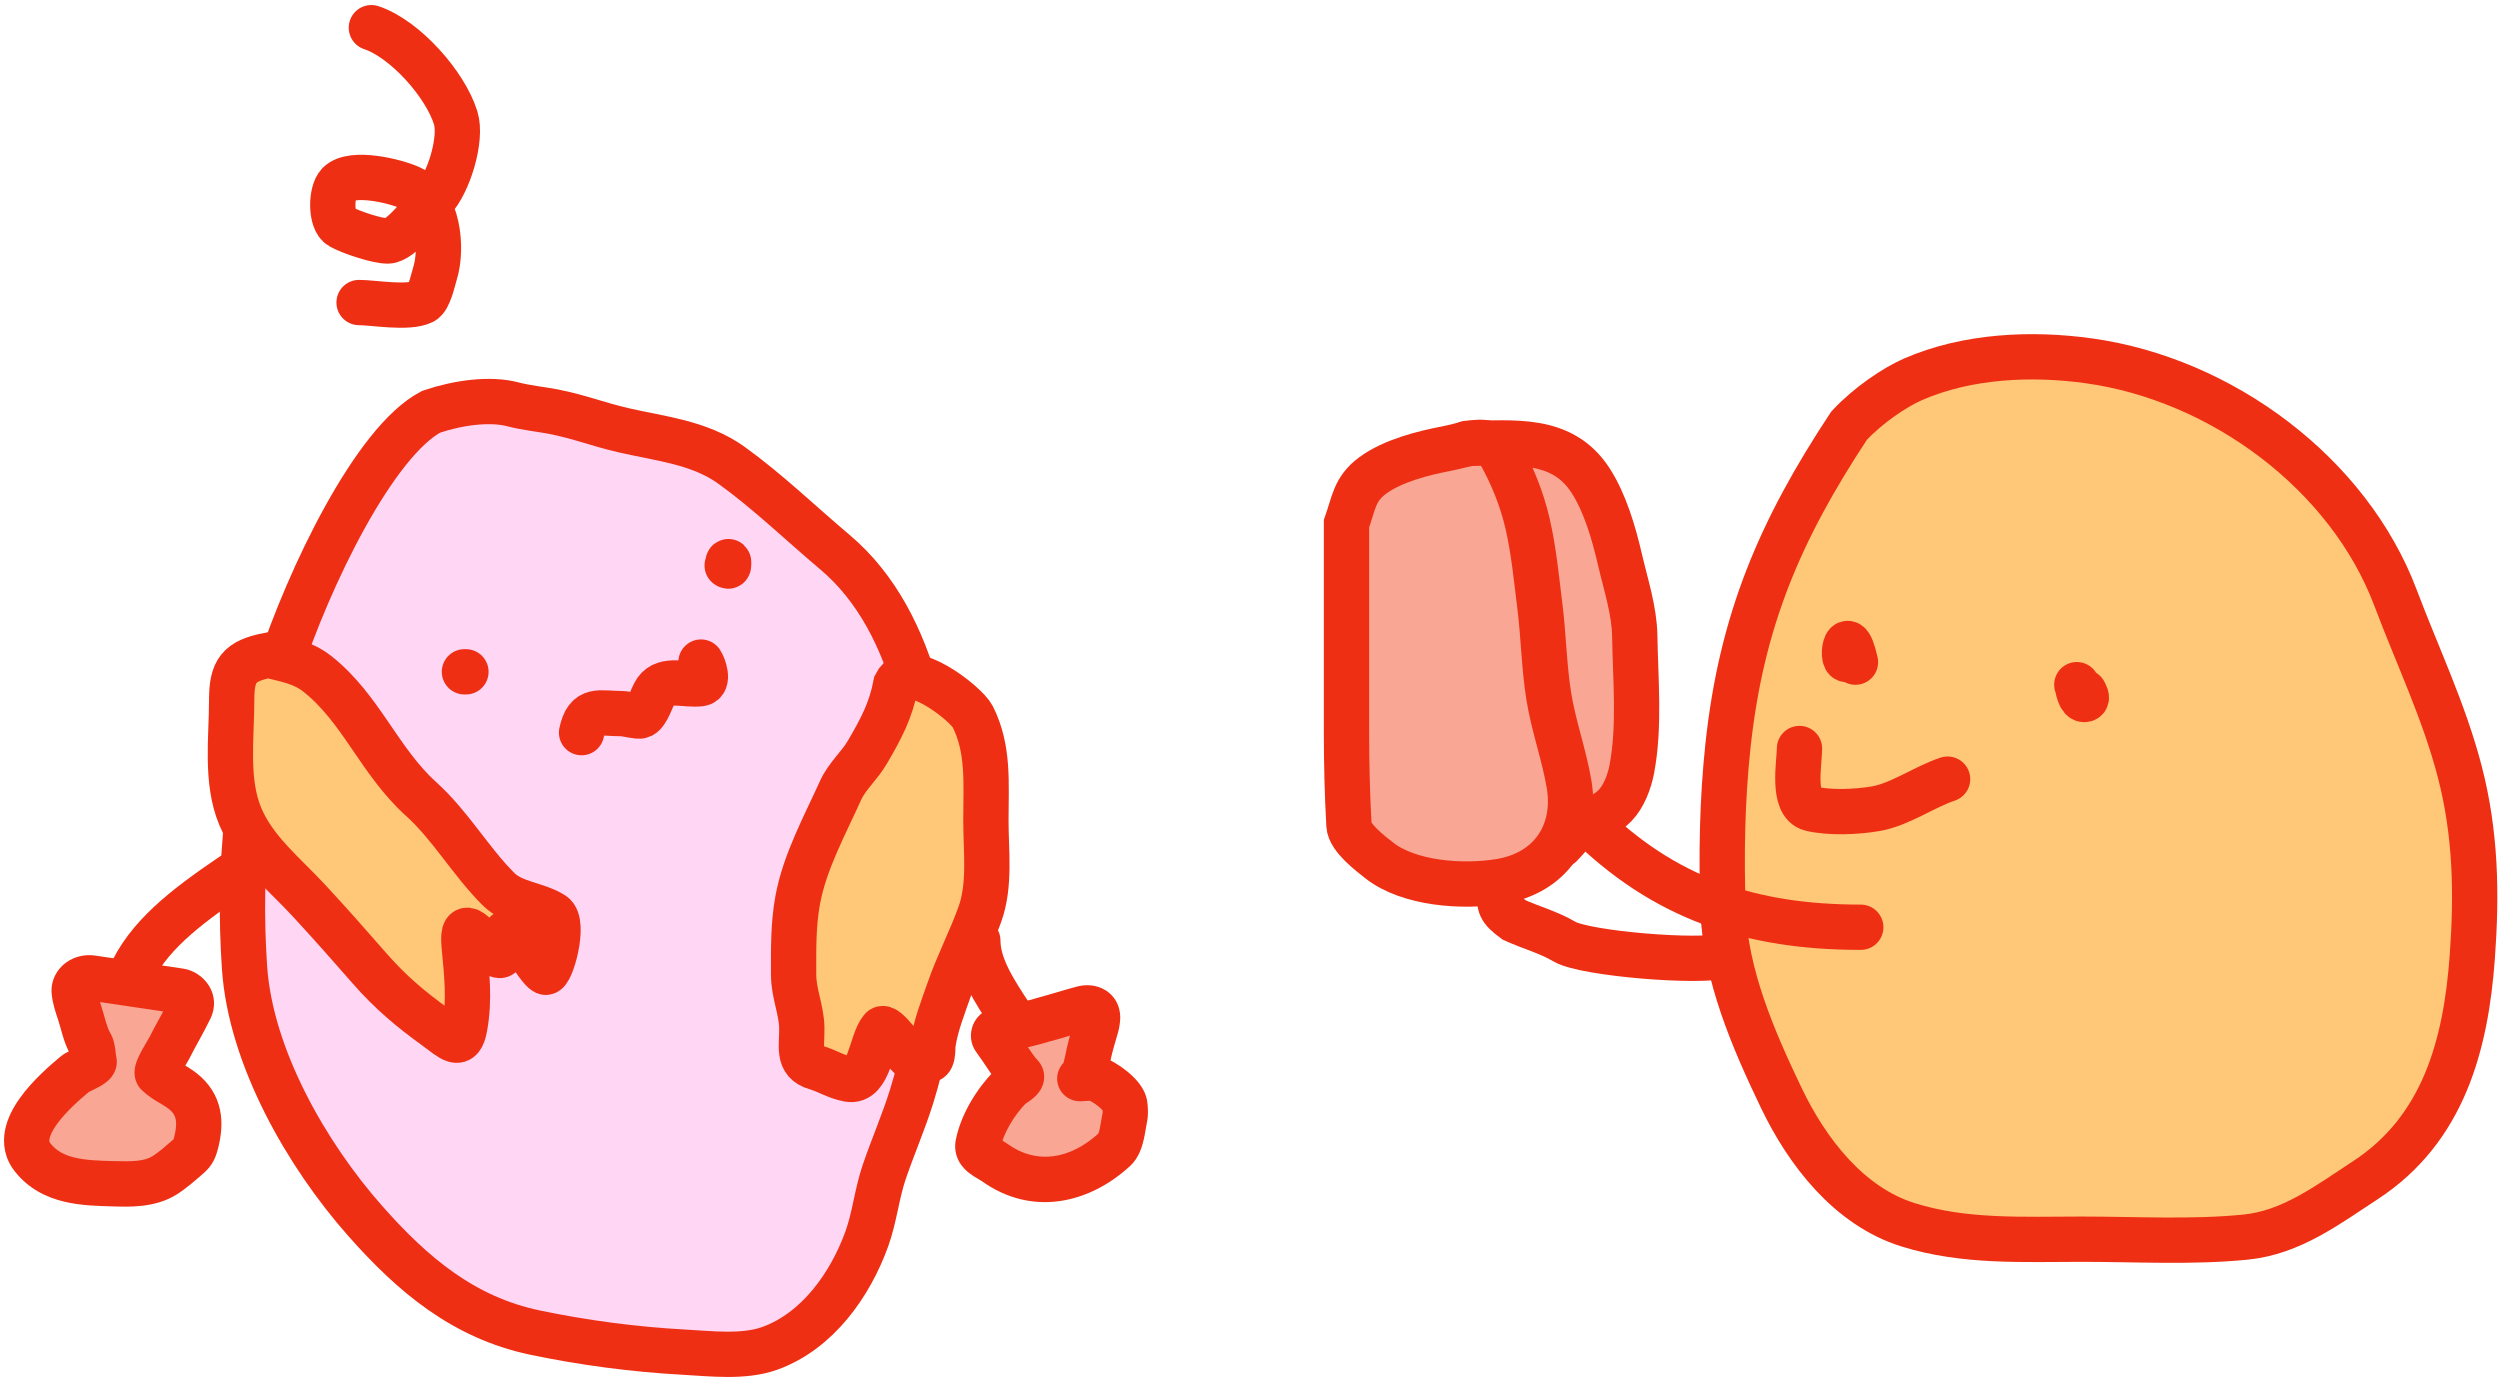 <svg width="395" height="218" viewBox="0 0 395 218" fill="none" xmlns="http://www.w3.org/2000/svg">
<path d="M43.936 106.112C48.82 91.069 59.215 69.708 68.139 65.049C72.436 63.604 77.4 62.937 81.008 63.878C83.236 64.459 85.64 64.681 87.482 65.049C91.725 65.897 94.292 66.999 98.515 67.977C104.25 69.306 110.538 69.891 115.543 73.491C121.283 77.619 126.536 82.706 131.941 87.262C145.25 98.48 148.053 119.617 148.053 135.836C148.053 148.751 147.899 160.859 144.043 173.214C142.779 177.263 141.077 181.152 139.711 185.161C138.53 188.625 138.199 192.304 136.954 195.749C134.345 202.967 129.196 210.29 121.666 213.025C117.522 214.53 112.24 213.867 107.953 213.633C100.17 213.209 92.196 212.151 84.573 210.557C73.219 208.183 65.203 201.394 57.685 192.887C48.448 182.436 39.604 167.034 38.637 152.898C37.563 137.194 39.073 121.092 43.936 106.112Z" fill="#FFD6F3" stroke="#EE2F14" stroke-width="7.157" stroke-linecap="round"/>
<path d="M36.605 110.606C36.605 105.95 37.734 104.433 42.398 103.522C45.274 104.241 47.79 104.623 50.122 106.456C57.038 111.894 59.864 120.193 66.498 126.206C71.293 130.552 74.243 135.959 78.763 140.482C81.075 142.795 84.823 142.844 87.38 144.489C89.392 145.783 87.03 154.02 86.165 153.613C84.87 153.003 81.384 145.945 79.871 147.459C78.533 148.798 80.742 152.933 77.154 149.856C75.388 148.341 72.894 144.538 73.328 149.319C73.732 153.77 74.242 157.83 73.435 162.271C72.794 165.801 71.447 164.194 68.787 162.271C64.917 159.475 61.695 156.778 58.489 153.112C55.287 149.451 52.068 145.804 48.763 142.235C44.9 138.063 40.21 134.365 37.964 128.997C35.62 123.393 36.605 116.566 36.605 110.606Z" fill="#FFC778" stroke="#EE2F14" stroke-width="7.157" stroke-linecap="round"/>
<path d="M137.026 118.879C139.166 115.224 140.746 112.326 141.552 108.071C143.569 104.051 152.662 111.176 153.691 113.225C156.274 118.374 155.774 123.708 155.774 129.652C155.774 134.586 156.492 139.831 154.804 144.504C153.349 148.531 151.351 152.368 149.956 156.386C148.998 159.142 147.793 162.148 147.406 165.047C147.35 165.46 147.528 168.367 146.22 167.194C145.733 166.757 145.43 164.905 145.43 166.371C145.43 167.417 144.636 167.617 143.814 166.98C142.877 166.253 139.938 161.822 139.289 162.613C137.605 164.664 137.378 171.12 134.081 170.523C132.138 170.17 130.608 169.145 128.91 168.662C125.883 167.8 126.753 165.319 126.683 162.327C126.616 159.469 125.39 156.982 125.39 153.952C125.39 149.94 125.318 146.151 126.037 142.214C127.134 136.199 130.331 130.378 132.824 124.856C133.81 122.674 135.793 120.986 137.026 118.879Z" fill="#FFC778" stroke="#EE2F14" stroke-width="7.157" stroke-linecap="round"/>
<path d="M242.529 75.081C242.857 76.521 243.418 78.105 244.518 79.163C244.854 79.486 244.344 78.246 244.308 78.176C243.959 77.491 243.539 76.85 243.202 76.157C243.049 75.844 242.982 75.533 243.337 75.888C244.251 76.802 245.422 77.473 246.432 78.281C247.587 79.205 248.53 80.29 249.362 81.51C250.502 83.181 250.977 84.963 250.782 86.93C250.556 89.215 250.072 91.496 249.661 93.755C249.556 94.331 249.172 93.154 249.168 93.142C248.673 91.906 248.171 90.671 247.717 89.419C247.071 87.637 246.505 85.823 245.833 84.052C245.762 83.863 245.685 83.562 245.49 83.454C245.448 83.43 245.267 83.424 245.303 83.424C245.646 83.424 245.711 83.361 245.766 83.028C245.874 82.381 247.377 84.911 247.381 84.919C249.65 89.261 249.261 94.648 249.676 99.392C249.847 101.343 250.342 105.087 252.861 105.566C253.67 105.721 253.279 103.681 253.242 103.428C252.864 100.84 252.007 98.32 251.321 95.803C250.98 94.555 250.622 93.302 250.349 92.036C250.33 91.951 250.317 91.718 250.266 91.789C250.112 92.005 250.2 92.952 250.199 93.112C250.181 97.38 249.905 101.786 250.708 106C250.81 106.538 250.973 107.897 251.537 108.235C251.875 108.438 251.948 104.477 251.948 104.266C251.952 102.872 251.859 101.492 251.821 100.102C251.801 99.334 251.87 98.529 251.679 97.777C251.191 95.851 250.576 100.456 250.543 100.662C250.022 103.948 248.978 108.178 250.438 111.367C251.125 112.867 251.814 114.155 251.814 115.838C251.814 116.618 252.019 116.865 252.218 115.83C252.624 113.712 252.621 111.513 252.621 109.364C252.621 108.55 252.513 108.149 252.27 109.252C251.665 111.996 251.276 114.549 251.276 117.378C251.276 119.634 251.985 121.615 252.689 123.725C252.852 124.214 252.896 124.721 253.032 125.197C253.059 125.292 253.16 124.523 253.16 124.33" stroke="#FAA694" stroke-width="7.157" stroke-linecap="round"/>
<path d="M36.639 138.354C29.154 143.434 23.218 148.03 20.47 154.389C19.329 157.03 16.692 164.324 20.47 166.267" stroke="#EE2F14" stroke-width="7.157" stroke-linecap="round"/>
<path d="M154.495 148.612C154.495 156.679 164.992 164.545 164.992 172.47" stroke="#EE2F14" stroke-width="7.157" stroke-linecap="round"/>
<path d="M73.617 106.146C73.602 106.146 73.258 106.146 73.425 106.146C73.553 106.146 73.612 106.146 73.617 106.146C73.634 106.146 73.484 106.146 73.484 106.146" stroke="#EE2F14" stroke-width="7.157" stroke-linecap="round"/>
<path d="M114.892 89.35C114.977 89.399 115.127 89.607 115.127 89.195C115.127 89.083 115.144 88.781 115.101 88.739C115.009 88.653 114.951 89.216 115.033 89.35" stroke="#EE2F14" stroke-width="7.157" stroke-linecap="round"/>
<path d="M91.889 115.757C92.751 111.73 94.629 112.755 98.321 112.755C98.904 112.755 100.881 113.309 101.323 113.088C102.374 112.562 102.967 110.12 103.633 109.158C105.116 107.016 108.332 108.354 110.709 108.014C112.096 107.816 111.204 105.278 110.756 104.607" stroke="#EE2F14" stroke-width="7.157" stroke-linecap="round"/>
<path d="M212.746 115.683V93.796L212.746 82.745C213.909 79.504 213.971 77.284 216.877 75.132C220.008 72.813 224.872 71.577 228.599 70.871C231.397 70.341 235.351 68.664 236.926 71.477C238.902 75.007 240.448 78.797 241.359 82.745C242.349 87.032 242.761 91.47 243.306 95.829C243.897 100.561 243.95 105.306 244.712 110.038C245.47 114.75 247.121 119.227 247.912 123.902C249.221 131.634 244.988 137.935 237.055 139.257C231.106 140.249 222.568 139.627 217.893 135.927C216.512 134.833 213.246 132.383 213.135 130.39C212.863 125.495 212.746 120.59 212.746 115.683Z" fill="#FAA694" stroke="#EE2F14" stroke-width="7.157" stroke-linecap="round"/>
<path d="M231.821 70.049C239.081 70.049 246.769 68.92 251.286 75.888C253.625 79.497 254.999 84.295 255.958 88.433C256.864 92.343 258.231 96.46 258.293 100.501C258.399 107.363 259.112 114.805 257.818 121.566C257.445 123.509 256.559 125.856 255.179 127.276C253.569 128.931 251.667 129.4 249.729 130.476C248.572 131.119 247.55 132.569 246.615 133.504" stroke="#EE2F14" stroke-width="7.157" stroke-linecap="round"/>
<path d="M236.882 140.512C236.882 143.169 236.882 143.602 239.239 145.356C241.886 146.569 244.623 147.269 247.177 148.773C250.464 150.71 268.858 152.162 272.349 150.998" stroke="#EE2F14" stroke-width="7.157" stroke-linecap="round"/>
<path d="M273.014 117.874C275.129 98.075 281.224 83.806 292.151 67.259C295.167 64.011 299.429 61.17 302.205 59.955C310.851 56.172 321.057 55.758 330.056 57.011C350.963 59.922 371.082 74.777 378.497 94.463C381.941 103.608 386.177 112.419 388.641 121.917C391.18 131.705 391.355 141.154 390.625 151.173C389.61 165.101 386.068 178.398 373.755 186.456C367.749 190.388 362.017 194.742 354.827 195.461C346.285 196.315 337.536 195.792 328.953 195.792C319.745 195.792 310.382 196.31 301.462 193.513C292.131 190.587 285.539 182.001 281.468 173.519C277.069 164.356 272.593 154.058 272.243 143.712C271.951 135.11 272.1 126.434 273.014 117.874Z" fill="#FFC778" stroke="#EE2F14" stroke-width="7.157" stroke-linecap="round"/>
<path d="M293.162 104.619C291.435 96.942 290.626 107.109 292.516 103.328" stroke="#EE2F14" stroke-width="7.157" stroke-linecap="round"/>
<path d="M328.137 108.177C328.303 108.603 328.581 110.753 329.441 110.507C329.926 110.369 329.413 109.555 329.311 109.35" stroke="#EE2F14" stroke-width="7.157" stroke-linecap="round"/>
<path d="M284.319 118.263C284.319 120.456 283.062 127.02 286.113 127.766C289.04 128.482 293.43 128.294 296.423 127.766C300.218 127.097 304.055 124.326 307.72 123.104" stroke="#EE2F14" stroke-width="7.157" stroke-linecap="round"/>
<path d="M250.429 129.56C262.913 142.044 276.715 146.505 294.002 146.505" stroke="#EE2F14" stroke-width="7.157" stroke-linecap="round"/>
<path d="M28.381 156.575L14.528 154.52C13.075 154.305 11.598 155.24 11.729 156.702C11.825 157.759 12.164 158.75 12.593 160.046C13.107 161.6 13.442 163.503 14.282 164.917C14.733 165.674 14.66 166.861 14.874 167.718C15.015 168.279 12.364 169.262 11.881 169.664C8.718 172.298 1.728 178.451 5.12 182.823C8.227 186.829 13.386 186.912 17.97 187.035C20.639 187.107 23.686 187.184 26.047 185.675C27.349 184.844 28.638 183.701 29.808 182.676C30.559 182.018 30.748 181.489 30.994 180.521C31.799 177.356 31.591 174.55 28.894 172.408C27.602 171.382 26.092 170.824 24.899 169.671C24.434 169.222 26.555 166.022 26.838 165.431C27.502 164.044 28.986 161.538 30.015 159.411C30.63 158.139 29.779 156.782 28.381 156.575Z" fill="#FAA694"/>
<path d="M14.528 154.52L14.003 158.06L14.528 154.52ZM28.381 156.575L28.906 153.035L28.381 156.575ZM11.729 156.702L8.165 157.024L11.729 156.702ZM12.593 160.046L15.99 158.922L12.593 160.046ZM14.282 164.917L11.206 166.745L11.206 166.745L14.282 164.917ZM14.874 167.718L11.403 168.586L14.874 167.718ZM11.881 169.664L9.591 166.914L9.591 166.914L11.881 169.664ZM5.12 182.823L2.292 185.017L2.293 185.017L5.12 182.823ZM17.97 187.035L17.874 190.613L17.874 190.613L17.97 187.035ZM26.047 185.675L24.12 182.66L24.12 182.66L26.047 185.675ZM29.808 182.676L27.45 179.984L27.45 179.984L29.808 182.676ZM28.894 172.408L31.12 169.606L28.894 172.408ZM24.899 169.671L22.412 172.245L22.412 172.245L24.899 169.671ZM26.838 165.431L30.066 166.976L30.066 166.976L26.838 165.431ZM30.015 159.411L33.237 160.969L33.237 160.968L30.015 159.411ZM14.003 158.06L27.856 160.115L28.906 153.035L15.053 150.981L14.003 158.06ZM8.165 157.024C8.306 158.578 8.808 160 9.195 161.169L15.99 158.922C15.52 157.5 15.344 156.94 15.294 156.381L8.165 157.024ZM9.195 161.169C9.448 161.935 9.547 162.423 9.887 163.559C10.161 164.478 10.555 165.65 11.206 166.745L17.358 163.088C17.17 162.77 16.976 162.285 16.744 161.509C16.577 160.952 16.251 159.711 15.99 158.922L9.195 161.169ZM11.206 166.745C11.093 166.555 11.065 166.429 11.07 166.451C11.076 166.473 11.093 166.552 11.118 166.742C11.13 166.834 11.142 166.933 11.156 167.058C11.169 167.173 11.185 167.322 11.204 167.468C11.239 167.753 11.296 168.159 11.403 168.586L18.346 166.851C18.348 166.858 18.344 166.842 18.335 166.792C18.327 166.743 18.318 166.676 18.306 166.583C18.294 166.485 18.283 166.385 18.267 166.252C18.253 166.127 18.236 165.975 18.215 165.818C18.147 165.294 17.992 164.154 17.358 163.088L11.206 166.745ZM11.403 168.586C11.042 167.141 11.72 166.102 11.926 165.822C12.061 165.639 12.183 165.518 12.249 165.456C12.319 165.391 12.37 165.352 12.387 165.34C12.404 165.327 12.297 165.401 11.964 165.574C11.63 165.747 11.377 165.866 10.97 166.069C10.799 166.155 10.596 166.258 10.403 166.367C10.256 166.449 9.919 166.641 9.591 166.914L14.171 172.414C13.904 172.636 13.729 172.692 14.175 172.469C14.397 172.358 14.888 172.12 15.259 171.927C15.632 171.734 16.191 171.433 16.681 171.065C16.912 170.892 17.324 170.561 17.686 170.071C18.012 169.629 18.742 168.436 18.346 166.851L11.403 168.586ZM9.591 166.914C8.01 168.231 5.142 170.686 3.127 173.516C2.12 174.931 1.143 176.686 0.781 178.643C0.395 180.738 0.736 183.011 2.292 185.017L7.948 180.63C7.808 180.449 7.751 180.314 7.82 179.943C7.914 179.434 8.246 178.666 8.957 177.668C10.38 175.67 12.59 173.731 14.171 172.414L9.591 166.914ZM2.293 185.017C4.487 187.845 7.374 189.201 10.161 189.866C12.844 190.506 15.676 190.553 17.874 190.613L18.067 183.458C15.68 183.394 13.641 183.338 11.822 182.904C10.106 182.495 8.86 181.807 7.948 180.63L2.293 185.017ZM17.874 190.613C20.285 190.678 24.523 190.896 27.974 188.691L24.12 182.66C22.849 183.472 20.992 183.537 18.067 183.458L17.874 190.613ZM27.974 188.691C29.551 187.683 31.059 186.338 32.166 185.368L27.45 179.984C26.217 181.064 25.146 182.004 24.12 182.66L27.974 188.691ZM32.166 185.368C32.814 184.8 33.359 184.158 33.775 183.348C34.149 182.619 34.338 181.894 34.463 181.403L27.526 179.639C27.47 179.862 27.435 179.982 27.41 180.061C27.387 180.131 27.384 180.125 27.406 180.082C27.431 180.033 27.464 179.983 27.494 179.947C27.518 179.916 27.515 179.927 27.45 179.984L32.166 185.368ZM34.463 181.403C34.935 179.546 35.205 177.452 34.758 175.34C34.289 173.123 33.089 171.17 31.12 169.606L26.668 175.211C27.395 175.788 27.648 176.309 27.756 176.822C27.887 177.44 27.859 178.331 27.526 179.639L34.463 181.403ZM31.12 169.606C30.24 168.907 29.275 168.363 28.697 168.017C28.03 167.617 27.663 167.366 27.385 167.098L22.412 172.245C23.327 173.128 24.311 173.733 25.021 174.158C25.82 174.636 26.256 174.883 26.668 175.211L31.12 169.606ZM27.385 167.098C28.008 167.699 28.253 168.384 28.346 168.836C28.435 169.269 28.412 169.609 28.395 169.765C28.363 170.067 28.292 170.225 28.322 170.145C28.366 170.025 28.494 169.751 28.73 169.318C28.949 168.916 29.196 168.496 29.428 168.105C29.538 167.919 29.654 167.725 29.749 167.561C29.825 167.43 29.96 167.197 30.066 166.976L23.61 163.886C23.629 163.847 23.569 163.954 23.272 164.455C23.042 164.843 22.735 165.363 22.447 165.89C22.175 166.388 21.842 167.035 21.61 167.659C21.502 167.952 21.339 168.439 21.279 169.003C21.241 169.354 21.09 170.967 22.412 172.245L27.385 167.098ZM30.066 166.976C30.344 166.394 30.818 165.534 31.429 164.416C32.008 163.357 32.678 162.124 33.237 160.969L26.793 157.854C26.323 158.826 25.736 159.909 25.15 160.982C24.596 161.995 23.995 163.081 23.61 163.886L30.066 166.976ZM27.856 160.115C27.53 160.067 27.134 159.856 26.874 159.418C26.591 158.94 26.563 158.328 26.793 157.854L33.237 160.968C35.068 157.179 32.302 153.539 28.906 153.035L27.856 160.115ZM15.053 150.981C13.45 150.743 11.762 151.117 10.427 152.09C9.021 153.115 7.971 154.871 8.165 157.024L15.294 156.381C15.319 156.668 15.266 156.994 15.118 157.294C14.977 157.581 14.79 157.766 14.642 157.874C14.377 158.068 14.153 158.083 14.003 158.06L15.053 150.981Z" fill="#EE2F14"/>
<path d="M169.312 159.828C165.478 160.944 161.622 162.161 157.67 162.765C157.073 162.856 156.777 163.637 157.138 164.122C158.503 165.956 160.266 168.888 161.309 169.93C161.838 170.46 159.935 171.401 159.56 171.787C157.286 174.123 155.178 177.528 154.529 180.772C154.22 182.318 156.07 182.896 157.139 183.664C163.413 188.174 170.612 186.687 176.146 181.579C177.243 180.566 177.4 178.021 177.706 176.643C177.84 176.04 177.814 175.072 177.706 174.477C177.426 172.934 174.475 170.852 173.065 170.415C172.328 170.186 170.01 170.573 170.752 170.361C171.348 170.19 171.921 166.969 172.029 166.473C172.356 164.984 172.827 163.491 173.24 162.021C173.307 161.784 173.362 161.43 173.408 161.039C173.575 159.599 172.433 158.976 171.032 159.346C170.367 159.521 169.744 159.702 169.36 159.814L169.312 159.828Z" fill="#FAA694"/>
<path d="M157.67 162.765L157.13 159.227L157.67 162.765ZM169.312 159.828L170.312 163.264L170.312 163.264L169.312 159.828ZM169.36 159.814L170.359 163.251L170.36 163.251L169.36 159.814ZM171.032 159.346L170.119 155.886V155.886L171.032 159.346ZM157.138 164.122L154.267 166.258L154.267 166.258L157.138 164.122ZM161.309 169.93L163.839 167.4L161.309 169.93ZM159.56 171.787L162.125 174.282L159.56 171.787ZM154.529 180.772L158.038 181.474H158.038L154.529 180.772ZM157.139 183.664L159.227 180.758H159.227L157.139 183.664ZM176.146 181.579L173.718 178.95L173.718 178.95L176.146 181.579ZM177.706 176.643L181.199 177.419V177.419L177.706 176.643ZM177.706 174.477L181.227 173.837V173.837L177.706 174.477ZM173.065 170.415L172.005 173.832H172.005L173.065 170.415ZM170.752 170.361L169.768 166.92H169.768L170.752 170.361ZM172.029 166.473L168.534 165.706L168.534 165.706L172.029 166.473ZM173.24 162.021L176.685 162.99V162.99L173.24 162.021ZM173.408 161.039L169.853 160.625V160.625L173.408 161.039ZM158.21 166.302C162.457 165.654 166.601 164.344 170.312 163.264L168.313 156.392C164.356 157.543 160.787 158.668 157.13 159.227L158.21 166.302ZM170.312 163.264L170.359 163.251L168.36 156.378L168.312 156.392L170.312 163.264ZM170.36 163.251C170.745 163.138 171.329 162.969 171.945 162.806L170.119 155.886C169.405 156.074 168.744 156.267 168.36 156.378L170.36 163.251ZM154.267 166.258C154.888 167.092 155.589 168.162 156.383 169.333C157.067 170.339 157.967 171.65 158.778 172.461L163.839 167.4C163.608 167.168 163.105 166.492 162.305 165.313C161.616 164.298 160.753 162.985 160.009 161.986L154.267 166.258ZM158.778 172.461C158.21 171.892 157.796 171.036 157.824 170.048C157.846 169.214 158.175 168.648 158.312 168.437C158.465 168.202 158.602 168.073 158.62 168.056C158.65 168.027 158.65 168.031 158.597 168.072C158.474 168.166 158.327 168.264 158.061 168.444C157.95 168.519 157.796 168.623 157.649 168.731C157.534 168.816 157.261 169.018 156.995 169.291L162.125 174.282C161.901 174.513 161.713 174.614 162.071 174.372C162.25 174.251 162.616 174.009 162.95 173.753C163.214 173.551 163.843 173.06 164.31 172.342C164.558 171.962 164.951 171.233 164.978 170.244C165.009 169.102 164.54 168.101 163.839 167.4L158.778 172.461ZM156.995 169.291C154.382 171.977 151.839 175.976 151.02 180.07L158.038 181.474C158.517 179.081 160.191 176.269 162.125 174.282L156.995 169.291ZM151.02 180.07C150.784 181.248 150.955 182.402 151.477 183.412C151.955 184.335 152.629 184.953 153.12 185.334C153.609 185.715 154.123 186.015 154.431 186.196C154.822 186.424 154.955 186.502 155.05 186.57L159.227 180.758C158.987 180.586 158.754 180.439 158.562 180.323C158.377 180.211 158.178 180.096 158.042 180.016C157.713 179.824 157.583 179.739 157.515 179.686C157.448 179.634 157.651 179.769 157.835 180.125C157.934 180.317 158.016 180.551 158.053 180.814C158.089 181.076 158.072 181.303 158.038 181.474L151.02 180.07ZM155.05 186.57C163.059 192.327 172.142 190.145 178.573 184.209L173.718 178.95C169.082 183.229 163.767 184.022 159.227 180.758L155.05 186.57ZM178.573 184.209C180.001 182.891 180.491 181.004 180.711 180.048C180.844 179.465 180.942 178.892 181.017 178.443C181.101 177.941 181.149 177.646 181.199 177.419L174.213 175.866C174.11 176.329 174.024 176.868 173.958 177.263C173.883 177.71 173.816 178.095 173.735 178.448C173.652 178.806 173.578 179.03 173.524 179.156C173.463 179.298 173.494 179.157 173.718 178.95L178.573 184.209ZM181.199 177.419C181.464 176.228 181.395 174.76 181.227 173.837L174.185 175.117C174.188 175.131 174.197 175.187 174.205 175.283C174.212 175.375 174.218 175.48 174.218 175.586C174.219 175.694 174.216 175.784 174.21 175.849C174.205 175.922 174.2 175.923 174.213 175.866L181.199 177.419ZM181.227 173.837C181.001 172.594 180.34 171.618 179.846 171.006C179.305 170.335 178.667 169.741 178.061 169.25C176.923 168.329 175.428 167.401 174.126 166.997L172.005 173.832C171.994 173.829 172.18 173.895 172.536 174.105C172.863 174.296 173.224 174.543 173.558 174.813C173.9 175.09 174.141 175.333 174.276 175.5C174.458 175.726 174.271 175.589 174.185 175.117L181.227 173.837ZM174.126 166.997C173.371 166.762 172.599 166.76 172.279 166.761C171.841 166.762 171.404 166.79 171.097 166.812C170.962 166.822 170.774 166.836 170.7 166.842C170.574 166.851 170.571 166.85 170.614 166.849C170.632 166.848 170.674 166.848 170.733 166.849C170.779 166.85 170.904 166.853 171.067 166.873C171.096 166.877 171.674 166.93 172.305 167.269C172.623 167.44 173.475 167.958 173.927 169.082C174.463 170.415 174.069 171.608 173.669 172.268C173.325 172.836 172.91 173.161 172.754 173.277C172.556 173.425 172.385 173.52 172.292 173.569C172.106 173.668 171.955 173.725 171.906 173.744C171.84 173.769 171.791 173.784 171.771 173.791C171.759 173.795 171.75 173.797 171.744 173.799C171.739 173.801 171.735 173.802 171.735 173.802L169.768 166.92C169.694 166.941 169.549 166.983 169.388 167.044C169.316 167.071 169.147 167.136 168.947 167.242C168.848 167.294 168.672 167.393 168.47 167.543C168.31 167.663 167.892 167.99 167.547 168.561C167.145 169.224 166.75 170.42 167.287 171.754C167.741 172.881 168.595 173.4 168.915 173.573C169.553 173.915 170.142 173.971 170.186 173.976C170.484 174.013 170.736 174.005 170.779 174.004C171.02 173.999 171.454 173.962 171.611 173.951C171.883 173.931 172.117 173.919 172.298 173.918C172.597 173.917 172.392 173.953 172.005 173.832L174.126 166.997ZM171.735 173.802C173.05 173.426 173.729 172.472 173.915 172.203C174.192 171.803 174.376 171.404 174.49 171.13C174.727 170.562 174.908 169.937 175.037 169.441C175.173 168.917 175.287 168.4 175.371 167.999C175.413 167.796 175.449 167.617 175.477 167.479C175.491 167.408 175.502 167.354 175.511 167.308C175.515 167.286 175.519 167.269 175.522 167.256C175.524 167.243 175.525 167.239 175.525 167.241L168.534 165.706C168.437 166.148 168.321 166.826 168.11 167.638C168.008 168.03 167.927 168.273 167.885 168.373C167.86 168.433 167.901 168.316 168.031 168.128C168.1 168.029 168.243 167.836 168.478 167.627C168.707 167.422 169.134 167.101 169.768 166.92L171.735 173.802ZM175.525 167.241C175.822 165.886 176.23 164.606 176.685 162.99L169.795 161.052C169.423 162.376 168.891 164.081 168.534 165.706L175.525 167.241ZM176.685 162.99C176.834 162.459 176.914 161.863 176.962 161.453L169.853 160.625C169.835 160.782 169.817 160.907 169.802 160.999C169.794 161.044 169.789 161.072 169.786 161.086C169.783 161.102 169.785 161.088 169.795 161.052L176.685 162.99ZM171.945 162.806C171.943 162.806 171.921 162.812 171.879 162.816C171.837 162.82 171.768 162.823 171.676 162.814C171.497 162.797 171.185 162.73 170.84 162.503C170.475 162.262 170.171 161.904 169.997 161.481C169.83 161.077 169.838 160.757 169.853 160.625L176.962 161.453C177.173 159.647 176.546 157.69 174.776 156.525C173.218 155.499 171.442 155.536 170.119 155.886L171.945 162.806ZM157.13 159.227C155.319 159.504 154.177 160.791 153.707 162.005C153.241 163.21 153.229 164.863 154.267 166.258L160.009 161.986C160.687 162.896 160.642 163.915 160.382 164.587C160.12 165.266 159.423 166.117 158.21 166.302L157.13 159.227Z" fill="#EE2F14"/>
<path d="M56.733 47.801C59.016 47.801 64.504 48.813 66.816 47.657C67.811 47.16 68.403 44.257 68.724 43.228C69.988 39.184 69.252 31.727 64.835 29.688C62.556 28.636 55.644 26.924 53.528 29.04C52.239 30.328 52.201 34.913 53.816 35.81C55.369 36.673 59.515 38.079 61.27 38.079C63.382 38.079 67.013 33.057 68.4 31.597C70.91 28.955 73.023 21.939 72.001 18.633C70.363 13.333 64.017 6.152 58.677 4.373" stroke="#EE2F14" stroke-width="7.157" stroke-linecap="round"/>
</svg>
